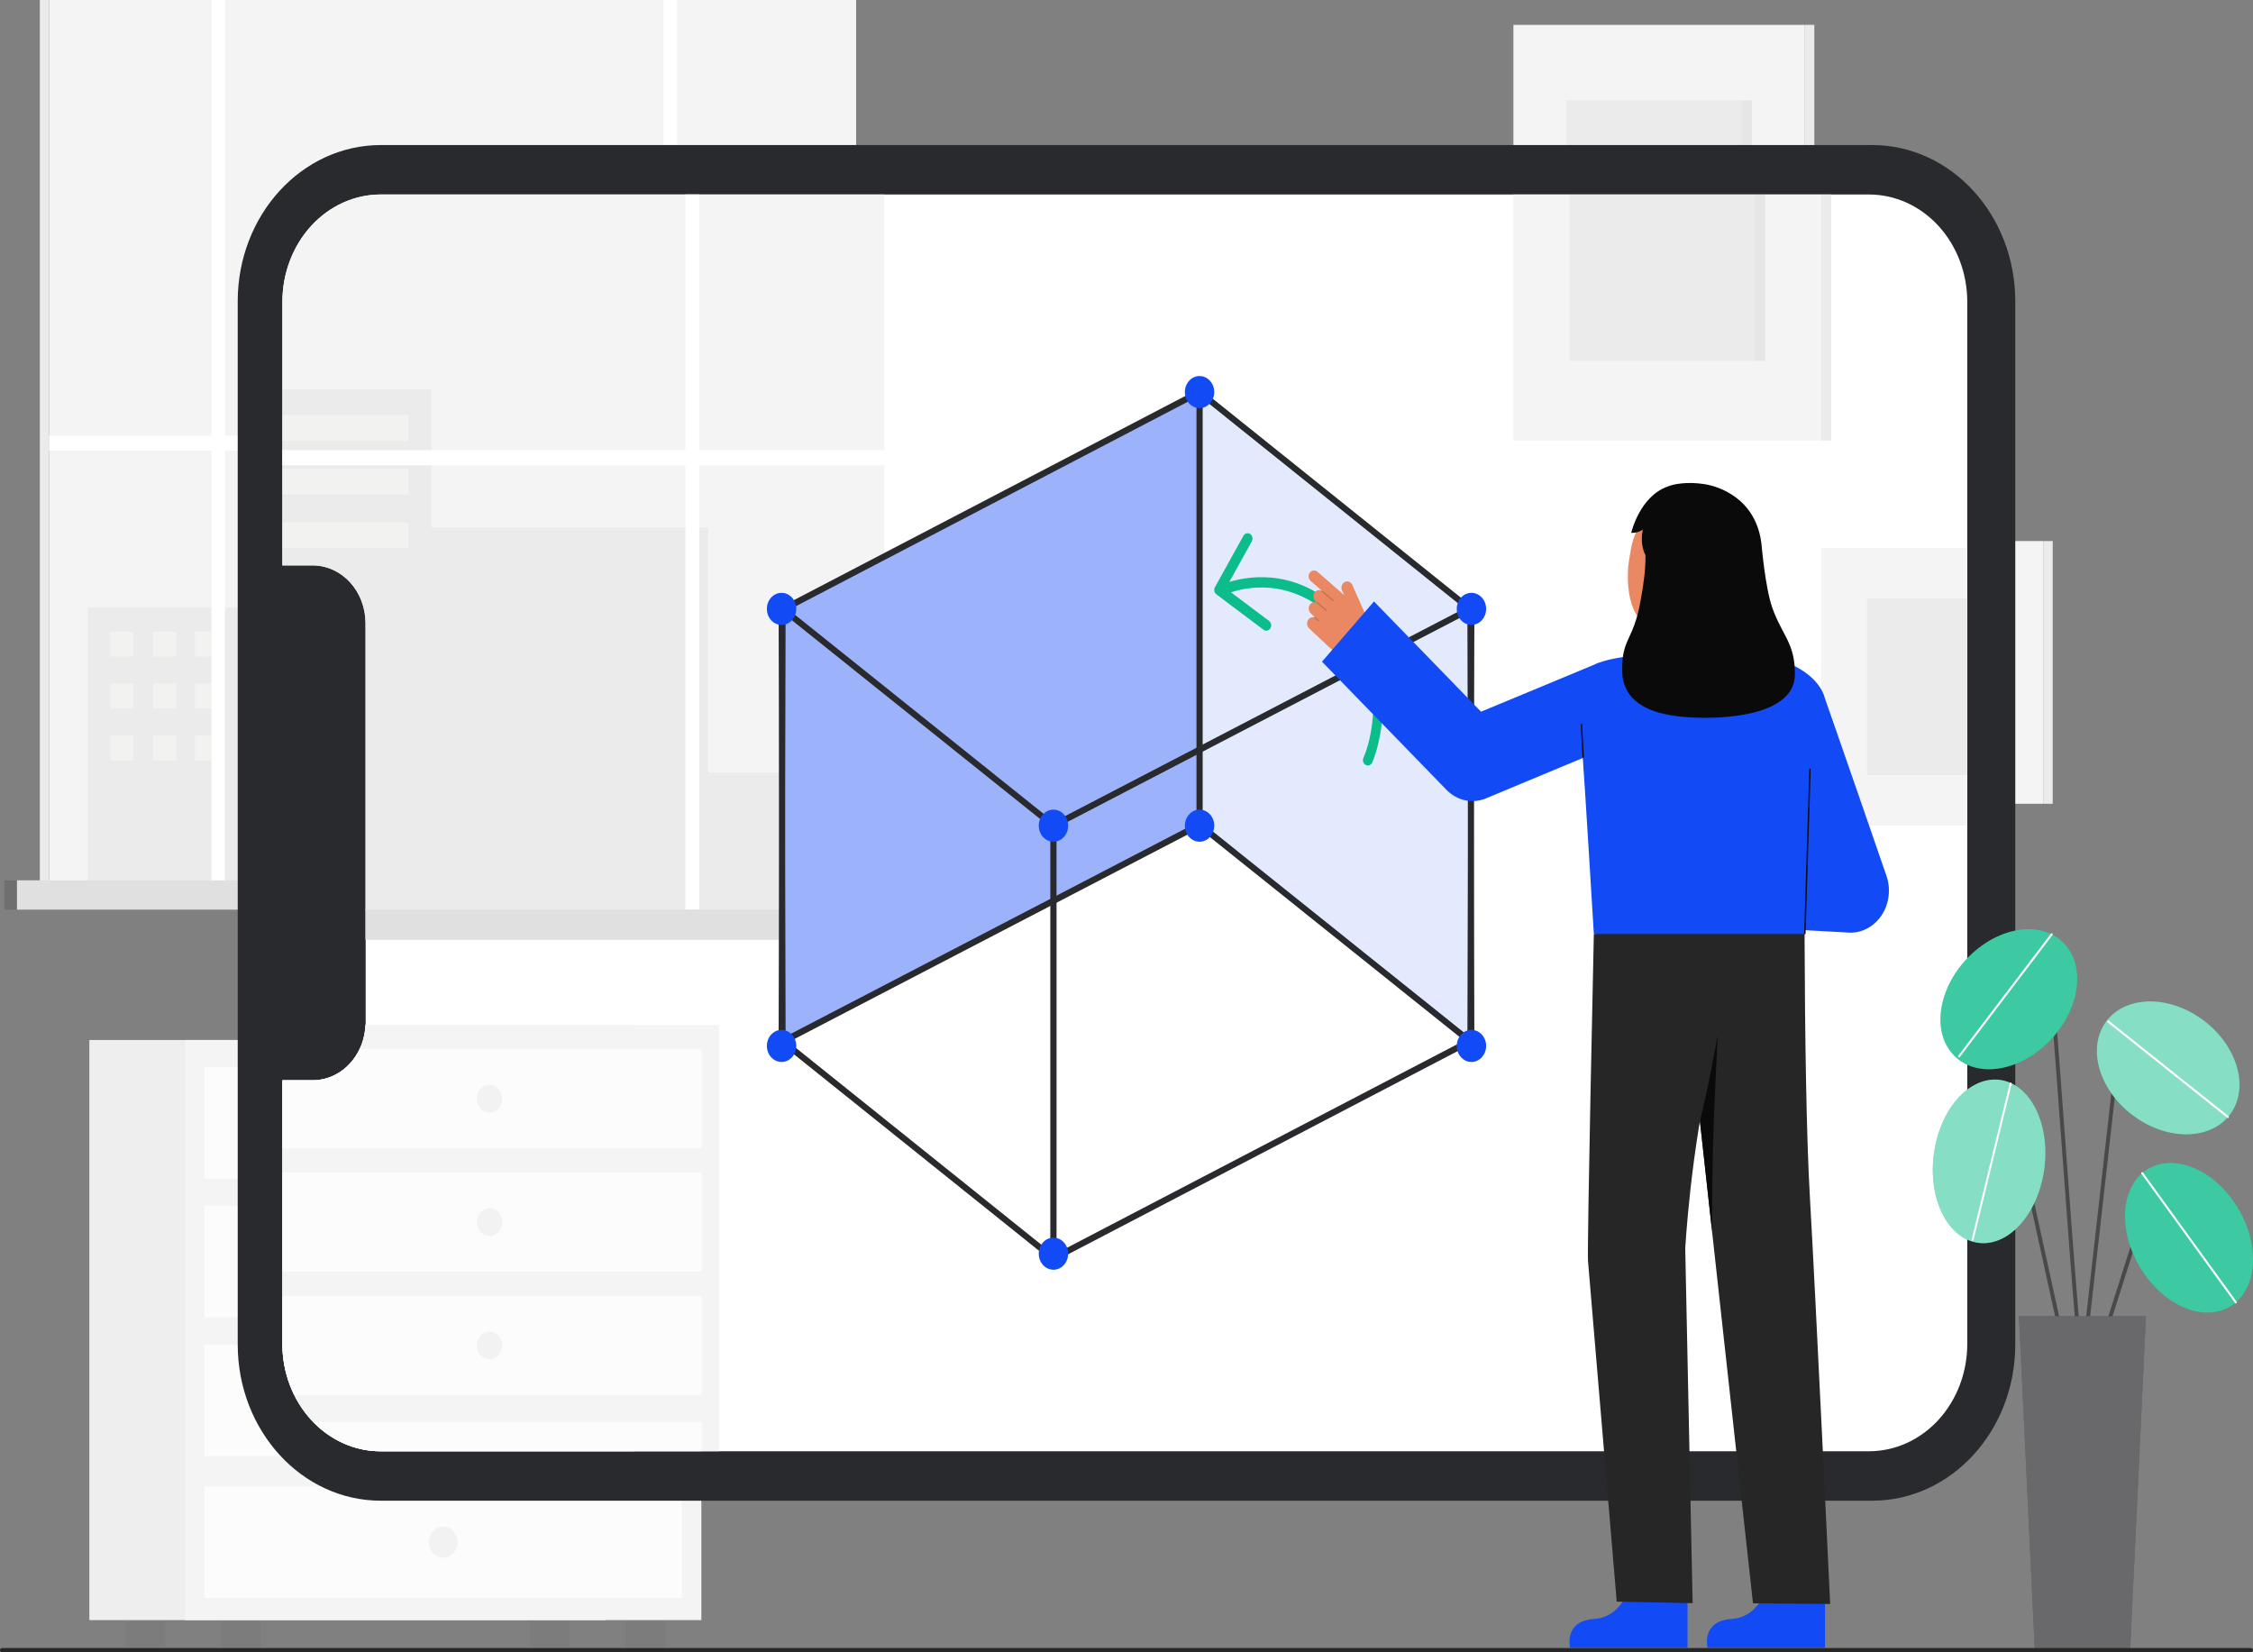 <svg width="300" height="220" viewBox="0 0 300 220" fill="none" xmlns="http://www.w3.org/2000/svg">
<rect x="0" y="0" width="300" height="220" fill="#808080" stroke="none"/>
<g clip-path="url(#clip0_18_14350)">
<path opacity="0.05" d="M75.824 215.842H70.559V219.682H75.824V215.842Z" fill="#292A2E"/>
<path opacity="0.05" d="M21.992 215.842H16.727V219.682H21.992V215.842Z" fill="#292A2E"/>
<path d="M80.65 138.473H11.9V215.712H80.65V138.473Z" fill="#F4F4F4"/>
<path opacity="0.03" d="M80.65 138.473H11.9V215.712H80.65V138.473Z" fill="#292A2E"/>
<path d="M93.391 138.473H24.641V215.712H93.391V138.473Z" fill="#F4F4F4"/>
<path opacity="0.05" d="M88.565 215.842H83.3V219.682H88.565V215.842Z" fill="#292A2E"/>
<path opacity="0.05" d="M34.733 215.842H29.468V219.682H34.733V215.842Z" fill="#292A2E"/>
<path opacity="0.7" d="M90.81 142.09H27.222V156.929H90.81V142.09Z" fill="white"/>
<path opacity="0.7" d="M90.81 160.562H27.222V175.401H90.81V160.562Z" fill="white"/>
<path opacity="0.7" d="M90.81 179.032H27.222V193.872H90.81V179.032Z" fill="white"/>
<path opacity="0.05" d="M59.017 151.586C60.066 151.586 60.918 150.657 60.918 149.51C60.918 148.363 60.066 147.434 59.017 147.434C57.967 147.434 57.115 148.363 57.115 149.51C57.115 150.657 57.967 151.586 59.017 151.586Z" fill="#292A2E"/>
<path opacity="0.05" d="M59.017 170.058C60.066 170.058 60.918 169.128 60.918 167.982C60.918 166.835 60.066 165.905 59.017 165.905C57.967 165.905 57.115 166.835 57.115 167.982C57.115 169.128 57.967 170.058 59.017 170.058Z" fill="#292A2E"/>
<path opacity="0.05" d="M59.017 188.529C60.066 188.529 60.918 187.599 60.918 186.452C60.918 185.306 60.066 184.376 59.017 184.376C57.967 184.376 57.115 185.306 57.115 186.452C57.115 187.599 57.967 188.529 59.017 188.529Z" fill="#292A2E"/>
<path opacity="0.7" d="M90.81 197.92H27.222V212.759H90.81V197.92Z" fill="white"/>
<path opacity="0.05" d="M59.016 207.416C60.066 207.416 60.917 206.487 60.917 205.34C60.917 204.193 60.066 203.264 59.016 203.264C57.965 203.264 57.114 204.193 57.114 205.34C57.114 206.487 57.965 207.416 59.016 207.416Z" fill="#292A2E"/>
<path d="M240.33 3.309H201.521V58.474H240.33V3.309Z" fill="#F4F4F4"/>
<path d="M240.33 58.475H241.589V3.309H240.33V58.475Z" fill="#F4F4F4"/>
<path opacity="0.05" d="M240.33 58.475H241.589V3.309H240.33V58.475Z" fill="#292A2E"/>
<path opacity="0.05" d="M233.26 13.357H208.591V48.425H233.26V13.357Z" fill="#292A2E"/>
<path opacity="0.03" d="M233.26 13.357H231.975V48.425H233.26V13.357Z" fill="#292A2E"/>
<path d="M272.069 72.04H240.33V107.02H272.069V72.04Z" fill="#F4F4F4"/>
<path opacity="0.05" d="M266.287 78.412H246.111V100.648H266.287V78.412Z" fill="#292A2E"/>
<path d="M272.069 107.021H273.328V72.04H272.069V107.021Z" fill="#F4F4F4"/>
<path opacity="0.05" d="M272.069 107.021H273.328V72.04H272.069V107.021Z" fill="#292A2E"/>
<path opacity="0.03" d="M266.288 78.412H265.002V100.648H266.288V78.412Z" fill="#292A2E"/>
<path d="M114 0H6.539V117.356H114V0Z" fill="#F4F4F4"/>
<path d="M6.539 0H5.308V117.356H6.539V0Z" fill="#F4F4F4"/>
<path opacity="0.05" d="M6.539 0H5.308V117.356H6.539V0Z" fill="#292A2E"/>
<path opacity="0.05" d="M32.571 80.868V50.164H55.602V68.002H91.276V99.588H106.438V117.356H91.276H88.355H11.708V80.868H32.571Z" fill="#292A2E"/>
<path opacity="0.34" d="M52.646 53.497H35.875V56.831H52.646V53.497Z" fill="#FFFFFA"/>
<path opacity="0.34" d="M52.646 60.405H35.875V63.739H52.646V60.405Z" fill="#FFFFFA"/>
<path opacity="0.34" d="M52.646 67.314H35.875V70.647H52.646V67.314Z" fill="#FFFFFA"/>
<path opacity="0.34" d="M17.773 84.103H14.682V87.437H17.773V84.103Z" fill="#FFFFFA"/>
<path opacity="0.34" d="M17.773 91.012H14.682V94.345H17.773V91.012Z" fill="#FFFFFA"/>
<path opacity="0.34" d="M17.773 97.92H14.682V101.254H17.773V97.92Z" fill="#FFFFFA"/>
<path opacity="0.34" d="M23.492 84.103H20.4V87.437H23.492V84.103Z" fill="#FFFFFA"/>
<path opacity="0.34" d="M23.492 91.012H20.4V94.345H23.492V91.012Z" fill="#FFFFFA"/>
<path opacity="0.34" d="M23.492 97.92H20.4V101.254H23.492V97.92Z" fill="#FFFFFA"/>
<path opacity="0.34" d="M29.056 84.103H25.965V87.437H29.056V84.103Z" fill="#FFFFFA"/>
<path opacity="0.34" d="M29.056 91.012H25.965V94.345H29.056V91.012Z" fill="#FFFFFA"/>
<path opacity="0.34" d="M29.056 97.92H25.965V101.254H29.056V97.92Z" fill="#FFFFFA"/>
<path d="M6.539 58.02H28.162V0H29.95V58.02H88.356V0H90.144V58.02H114V59.973H90.144V117.356H88.356V59.973H29.95V117.356H28.162V59.973H6.539V58.02Z" fill="white"/>
<path d="M118.28 117.214H2.258V121.117H118.28V117.214Z" fill="#F4F4F4"/>
<path opacity="0.1" d="M118.28 117.214H2.258V121.117H118.28V117.214Z" fill="#292A2E"/>
<path opacity="0.1" d="M2.258 117.214H0.583V121.117H2.258V117.214Z" fill="#292A2E"/>
<path opacity="0.1" d="M2.258 117.214H0.583V121.117H2.258V117.214Z" fill="#292A2E"/>
<path d="M31.654 40.118L31.654 179.011C31.654 190.501 40.183 199.815 50.705 199.815H249.295C259.816 199.815 268.346 190.501 268.346 179.011V40.118C268.346 28.628 259.816 19.313 249.295 19.313H50.705C40.183 19.313 31.654 28.628 31.654 40.118Z" fill="#292A2E"/>
<path d="M261.952 40.182V178.947C261.952 182.735 260.573 186.369 258.12 189.048C255.667 191.727 252.34 193.232 248.871 193.232H50.684C47.215 193.231 43.888 191.726 41.435 189.047C38.982 186.368 37.603 182.735 37.602 178.947V143.836H41.638C43.5 143.836 45.287 143.028 46.604 141.59C47.921 140.152 48.662 138.202 48.662 136.167V82.962C48.662 80.928 47.921 78.977 46.604 77.539C45.287 76.101 43.5 75.293 41.638 75.293H37.602V40.182C37.603 36.394 38.981 32.76 41.435 30.081C43.888 27.402 47.215 25.897 50.684 25.896H248.871C252.34 25.897 255.667 27.402 258.12 30.081C260.573 32.76 261.952 36.393 261.952 40.182Z" fill="white"/>
<path d="M35.144 143.836L35.144 75.294H41.638C43.501 75.294 45.287 76.102 46.604 77.54C47.921 78.978 48.661 80.929 48.661 82.963V136.166C48.661 138.201 47.921 140.151 46.604 141.59C45.287 143.028 43.501 143.836 41.638 143.836H35.144Z" fill="#292A2E"/>
<path d="M277.292 182.275C277.223 182.275 277.156 182.245 277.107 182.192C276.74 181.79 276.141 174.426 274.527 152.5C273.867 143.53 273.243 135.059 272.788 129.911C272.756 129.543 272.625 129.5 272.582 129.486C271.958 129.28 270.065 130.912 269.007 132.341C268.985 132.371 268.959 132.396 268.929 132.415C268.898 132.434 268.865 132.446 268.83 132.45C268.796 132.455 268.761 132.452 268.727 132.441C268.694 132.43 268.663 132.413 268.636 132.389C268.609 132.365 268.586 132.335 268.57 132.302C268.553 132.268 268.543 132.231 268.54 132.194C268.537 132.156 268.541 132.118 268.551 132.081C268.562 132.045 268.579 132.012 268.601 131.983C269.3 131.038 271.579 128.562 272.732 128.94C272.965 129.017 273.253 129.237 273.306 129.856C273.762 135.009 274.385 143.484 275.046 152.456C276.026 165.78 277.137 180.875 277.502 181.824C277.53 181.867 277.547 181.917 277.551 181.969C277.554 182.022 277.545 182.074 277.523 182.121C277.501 182.167 277.468 182.207 277.427 182.234C277.386 182.261 277.338 182.276 277.29 182.276L277.292 182.275Z" fill="#494949"/>
<path d="M272.117 139.358C276.446 135.569 277.88 129.672 275.322 126.186C272.763 122.7 267.18 122.945 262.852 126.734C258.523 130.523 257.089 136.421 259.648 139.907C262.206 143.393 267.789 143.147 272.117 139.358Z" fill="#0CBC8B"/>
<path opacity="0.2" d="M272.117 139.358C276.446 135.569 277.88 129.672 275.322 126.186C272.763 122.7 267.18 122.945 262.852 126.734C258.523 130.523 257.089 136.421 259.648 139.907C262.206 143.393 267.789 143.147 272.117 139.358Z" fill="white"/>
<path d="M260.861 140.794C260.836 140.794 260.812 140.786 260.791 140.772C260.77 140.757 260.753 140.736 260.743 140.712C260.732 140.687 260.728 140.66 260.732 140.633C260.735 140.606 260.745 140.581 260.761 140.56L273.097 124.315C273.119 124.286 273.151 124.268 273.185 124.264C273.22 124.261 273.254 124.272 273.281 124.297C273.307 124.321 273.324 124.355 273.327 124.393C273.33 124.431 273.32 124.468 273.298 124.497L260.962 140.742C260.95 140.759 260.935 140.772 260.917 140.781C260.9 140.789 260.88 140.794 260.861 140.794Z" fill="white"/>
<path d="M279.984 178.793C279.942 178.793 279.901 178.782 279.864 178.761C279.827 178.74 279.795 178.71 279.771 178.673C279.747 178.636 279.731 178.593 279.725 178.548C279.719 178.503 279.723 178.457 279.737 178.414L284.371 163.862C284.507 163.434 284.74 163.051 285.047 162.747C285.354 162.443 285.726 162.228 286.129 162.121C286.532 162.015 286.953 162.021 287.354 162.139C287.754 162.256 288.121 162.481 288.421 162.794L290.871 165.35C290.919 165.402 290.947 165.473 290.947 165.548C290.948 165.622 290.922 165.694 290.875 165.748C290.828 165.802 290.764 165.833 290.695 165.836C290.627 165.838 290.561 165.812 290.511 165.762L288.061 163.206C287.824 162.959 287.534 162.781 287.218 162.688C286.901 162.595 286.569 162.59 286.25 162.674C285.932 162.758 285.638 162.927 285.395 163.168C285.152 163.408 284.969 163.711 284.861 164.049L280.228 178.601C280.21 178.657 280.177 178.705 280.133 178.739C280.09 178.773 280.037 178.792 279.984 178.793Z" fill="#494949"/>
<path d="M297.714 173.406C300.922 170.634 300.731 164.535 297.288 159.785C293.845 155.035 288.454 153.432 285.246 156.205C282.039 158.978 282.229 165.076 285.672 169.826C289.115 174.576 294.506 176.179 297.714 173.406Z" fill="#0CBC8B"/>
<path d="M275.186 181.347C275.128 181.347 275.071 181.325 275.025 181.285C274.979 181.246 274.946 181.19 274.933 181.128L267.157 145.622C267.104 145.38 266.991 145.159 266.83 144.983C266.669 144.806 266.467 144.682 266.246 144.623C266.024 144.564 265.792 144.573 265.575 144.649C265.358 144.725 265.164 144.864 265.015 145.053L262.618 148.077C262.596 148.107 262.569 148.131 262.538 148.149C262.507 148.167 262.473 148.178 262.439 148.181C262.404 148.184 262.369 148.18 262.336 148.168C262.302 148.156 262.272 148.138 262.245 148.113C262.219 148.088 262.197 148.057 262.182 148.023C262.167 147.989 262.158 147.952 262.156 147.913C262.154 147.875 262.159 147.837 262.17 147.801C262.182 147.766 262.2 147.733 262.224 147.705L264.62 144.678C264.832 144.411 265.107 144.212 265.416 144.105C265.724 143.997 266.054 143.985 266.368 144.068C266.683 144.152 266.97 144.329 267.199 144.58C267.427 144.831 267.588 145.145 267.664 145.489L275.439 180.995C275.455 181.068 275.443 181.145 275.407 181.209C275.371 181.273 275.313 181.319 275.246 181.337C275.227 181.343 275.207 181.346 275.186 181.347Z" fill="#494949"/>
<path d="M272.157 156.009C273.1 150.042 270.598 144.589 266.569 143.83C262.539 143.07 258.508 147.292 257.565 153.259C256.622 159.226 259.124 164.679 263.154 165.439C267.183 166.198 271.214 161.977 272.157 156.009Z" fill="#0CBC8B"/>
<path d="M277.291 182.275C277.281 182.275 277.27 182.274 277.259 182.273C277.191 182.263 277.128 182.225 277.086 182.165C277.043 182.106 277.024 182.03 277.032 181.955L281.998 137.927C282.052 137.448 282.232 136.995 282.516 136.625C282.799 136.254 283.175 135.981 283.598 135.838C284.021 135.695 284.472 135.688 284.898 135.819C285.324 135.949 285.706 136.212 285.999 136.574L291.675 143.593C291.697 143.622 291.715 143.654 291.726 143.69C291.737 143.725 291.741 143.762 291.739 143.8C291.737 143.837 291.728 143.874 291.713 143.907C291.698 143.941 291.677 143.971 291.652 143.996C291.626 144.02 291.596 144.039 291.564 144.051C291.531 144.064 291.497 144.069 291.463 144.066C291.428 144.064 291.395 144.054 291.364 144.038C291.333 144.021 291.306 143.998 291.283 143.97L285.608 136.951C285.382 136.671 285.086 136.468 284.757 136.367C284.428 136.266 284.079 136.272 283.752 136.382C283.425 136.493 283.135 136.704 282.915 136.99C282.696 137.277 282.557 137.626 282.515 137.997L277.55 182.024C277.542 182.093 277.512 182.157 277.464 182.203C277.416 182.249 277.355 182.275 277.291 182.275Z" fill="#494949"/>
<path d="M297.496 147.495C299.476 143.586 297.146 138.039 292.292 135.107C287.438 132.175 281.898 132.967 279.917 136.876C277.937 140.786 280.267 146.332 285.121 149.264C289.975 152.197 295.515 151.405 297.496 147.495Z" fill="#0CBC8B"/>
<path opacity="0.2" d="M297.714 173.406C300.922 170.634 300.731 164.535 297.288 159.785C293.845 155.035 288.454 153.432 285.246 156.205C282.039 158.978 282.229 165.076 285.672 169.826C289.115 174.576 294.506 176.179 297.714 173.406Z" fill="white"/>
<path opacity="0.5" d="M272.157 156.009C273.1 150.042 270.598 144.589 266.569 143.83C262.539 143.07 258.508 147.292 257.565 153.259C256.622 159.226 259.124 164.679 263.154 165.439C267.183 166.198 271.214 161.977 272.157 156.009Z" fill="white"/>
<path opacity="0.5" d="M297.496 147.495C299.476 143.586 297.146 138.039 292.292 135.107C287.438 132.175 281.898 132.967 279.917 136.876C277.937 140.786 280.267 146.332 285.121 149.264C289.975 152.197 295.515 151.405 297.496 147.495Z" fill="white"/>
<path d="M283.643 219.632H270.941L268.836 175.25H285.747L283.643 219.632Z" fill="#292A2E"/>
<path opacity="0.3" d="M283.643 219.632H270.941L268.836 175.25H285.747L283.643 219.632Z" fill="white"/>
<path d="M297.714 173.547C297.694 173.547 297.675 173.542 297.657 173.533C297.639 173.523 297.624 173.51 297.612 173.493L285.144 156.291C285.124 156.262 285.115 156.225 285.119 156.188C285.124 156.151 285.141 156.118 285.168 156.095C285.194 156.072 285.228 156.062 285.261 156.065C285.295 156.069 285.326 156.086 285.348 156.114L297.816 173.316C297.831 173.337 297.841 173.362 297.843 173.389C297.846 173.415 297.842 173.442 297.831 173.466C297.82 173.491 297.804 173.511 297.783 173.525C297.762 173.539 297.738 173.547 297.714 173.547Z" fill="white"/>
<path d="M296.667 148.874C296.639 148.873 296.612 148.863 296.59 148.845L280.636 136.124C280.608 136.101 280.589 136.068 280.584 136.031C280.578 135.993 280.587 135.955 280.607 135.925C280.628 135.894 280.658 135.874 280.692 135.868C280.727 135.862 280.762 135.871 280.789 135.894L296.744 148.616C296.766 148.634 296.782 148.659 296.79 148.688C296.798 148.716 296.798 148.747 296.789 148.775C296.781 148.804 296.764 148.828 296.742 148.846C296.72 148.863 296.693 148.873 296.666 148.873L296.667 148.874Z" fill="white"/>
<path d="M262.66 165.21C262.648 165.21 262.637 165.208 262.626 165.205C262.61 165.2 262.594 165.192 262.581 165.181C262.567 165.169 262.556 165.155 262.547 165.139C262.538 165.123 262.533 165.105 262.53 165.086C262.528 165.068 262.529 165.049 262.534 165.031L267.613 144.25C267.617 144.231 267.624 144.214 267.635 144.199C267.645 144.184 267.658 144.171 267.673 144.161C267.688 144.152 267.704 144.145 267.722 144.143C267.739 144.14 267.756 144.142 267.773 144.146C267.79 144.151 267.805 144.16 267.819 144.171C267.833 144.183 267.844 144.197 267.853 144.214C267.861 144.23 267.867 144.248 267.869 144.267C267.871 144.286 267.869 144.305 267.865 144.323L262.786 165.104C262.778 165.135 262.762 165.161 262.739 165.181C262.716 165.2 262.688 165.21 262.66 165.21Z" fill="white"/>
<path d="M84.412 136.478V193.233H50.684C48.965 193.234 47.264 192.865 45.677 192.147C44.089 191.429 42.647 190.377 41.432 189.05C40.218 187.723 39.254 186.148 38.597 184.415C37.94 182.681 37.602 180.823 37.602 178.947V143.836H41.638C42.925 143.837 44.188 143.451 45.288 142.721C46.388 141.99 47.283 140.943 47.874 139.694C48.351 138.698 48.618 137.6 48.657 136.478L84.412 136.478Z" fill="#F4F4F4"/>
<path opacity="0.03" d="M84.412 136.478V193.233H50.684C48.965 193.234 47.264 192.865 45.677 192.147C44.089 191.429 42.647 190.377 41.432 189.05C40.218 187.723 39.254 186.148 38.597 184.415C37.94 182.681 37.602 180.823 37.602 178.947V143.836H41.638C42.925 143.837 44.188 143.451 45.288 142.721C46.388 141.99 47.283 140.943 47.874 139.694C48.351 138.698 48.618 137.6 48.657 136.478L84.412 136.478Z" fill="#292A2E"/>
<path d="M95.738 136.478V193.233H50.684C48.965 193.234 47.264 192.865 45.677 192.147C44.089 191.429 42.647 190.377 41.432 189.05C40.218 187.723 39.254 186.148 38.597 184.415C37.94 182.681 37.602 180.823 37.602 178.947V143.836H41.638C42.925 143.837 44.188 143.451 45.288 142.721C46.388 141.99 47.283 140.943 47.874 139.694C48.351 138.698 48.618 137.6 48.657 136.478L95.738 136.478Z" fill="#F4F4F4"/>
<path opacity="0.7" d="M93.445 139.693V152.885H37.602V143.836H41.638C42.925 143.837 44.188 143.451 45.288 142.72C46.388 141.99 47.283 140.942 47.874 139.693H93.445Z" fill="white"/>
<path opacity="0.7" d="M93.445 156.113H37.602V169.305H93.445V156.113Z" fill="white"/>
<path opacity="0.7" d="M93.445 172.536V185.727H39.168C38.137 183.645 37.599 181.314 37.603 178.947V172.535L93.445 172.536Z" fill="white"/>
<path opacity="0.05" d="M65.18 148.136C66.114 148.136 66.871 147.31 66.871 146.29C66.871 145.271 66.114 144.444 65.18 144.444C64.247 144.444 63.49 145.271 63.49 146.29C63.49 147.31 64.247 148.136 65.18 148.136Z" fill="#292A2E"/>
<path opacity="0.05" d="M65.18 164.556C66.114 164.556 66.871 163.73 66.871 162.71C66.871 161.691 66.114 160.864 65.18 160.864C64.247 160.864 63.49 161.691 63.49 162.71C63.49 163.73 64.247 164.556 65.18 164.556Z" fill="#292A2E"/>
<path opacity="0.05" d="M65.18 180.977C66.114 180.977 66.871 180.15 66.871 179.131C66.871 178.112 66.114 177.285 65.18 177.285C64.247 177.285 63.49 178.112 63.49 179.131C63.49 180.15 64.247 180.977 65.18 180.977Z" fill="#292A2E"/>
<path opacity="0.7" d="M93.445 189.325V193.233H50.684C47.34 193.237 44.122 191.838 41.695 189.325H93.445Z" fill="white"/>
<path d="M242.499 25.896H201.521V58.658H242.499V25.896Z" fill="#F4F4F4"/>
<path d="M243.829 25.896H242.499V58.658H243.829V25.896Z" fill="#F4F4F4"/>
<path opacity="0.05" d="M243.829 25.896H242.499V58.658H243.829V25.896Z" fill="#292A2E"/>
<path opacity="0.05" d="M235.034 25.896H208.986V48.047H235.034V25.896Z" fill="#292A2E"/>
<path opacity="0.03" d="M235.034 25.896H233.678V48.047H235.034V25.896Z" fill="#292A2E"/>
<path d="M261.952 72.983H242.499V109.918H261.952V72.983Z" fill="#F4F4F4"/>
<path opacity="0.05" d="M261.953 79.712H248.605V103.19H261.953V79.712Z" fill="#292A2E"/>
<path d="M117.758 25.896V121.244H48.662V82.962C48.662 80.928 47.921 78.977 46.604 77.539C45.287 76.101 43.5 75.293 41.638 75.293H37.602V40.182C37.603 36.394 38.981 32.76 41.435 30.081C43.888 27.402 47.215 25.897 50.684 25.896H117.758Z" fill="#F4F4F4"/>
<path opacity="0.05" d="M109.946 102.888V121.244H48.662V82.962C48.662 80.928 47.921 78.977 46.604 77.539C45.287 76.101 43.5 75.293 41.638 75.294H37.602V51.827H57.426V70.254H94.283V102.888H109.946Z" fill="#292A2E"/>
<path opacity="0.34" d="M54.372 55.27H37.602V58.714H54.372V55.27Z" fill="#FFFFFA"/>
<path opacity="0.34" d="M54.372 62.406H37.602V65.85H54.372V62.406Z" fill="#FFFFFA"/>
<path opacity="0.34" d="M54.372 69.545H37.602V72.989H54.372V69.545Z" fill="#FFFFFA"/>
<path d="M117.758 59.943V61.959H93.111V121.244H91.265V61.959H37.602V59.943H91.265V25.896H93.111V59.943H117.758Z" fill="white"/>
<path d="M122.182 121.099H48.662V125.132H122.182V121.099Z" fill="#F4F4F4"/>
<path opacity="0.1" d="M122.182 121.099H48.662V125.132H122.182V121.099Z" fill="#292A2E"/>
<path d="M159.726 109.82L104.219 138.686L104.069 81.234L159.726 52.206V109.82Z" fill="#124AF6"/>
<g opacity="0.58">
<path d="M159.726 109.82L104.219 138.686L104.069 81.234L159.726 52.206V109.82Z" fill="white"/>
</g>
<path d="M159.726 109.82L195.781 138.686L195.93 81.235L159.726 52.206V109.82Z" fill="#124AF6"/>
<g opacity="0.88">
<path d="M159.726 109.82L195.781 138.686L195.93 81.235L159.726 52.206V109.82Z" fill="white"/>
</g>
<path d="M140.665 168.395L103.678 138.739V138.522L103.829 80.231L140.665 109.721V168.395ZM104.462 138.307L139.882 166.708V110.154L104.608 81.913L104.462 138.307Z" fill="#292A2E"/>
<path d="M139.882 168.229V109.668L196.171 80.395L196.322 138.791L196.099 138.908L139.882 168.229ZM140.664 110.207V166.874L195.539 138.254L195.392 81.747L140.664 110.207Z" fill="#292A2E"/>
<path d="M103.829 139.361L103.678 80.966L160.117 51.528V110.09L103.829 139.361ZM104.462 81.503L104.608 138.01L159.335 109.55V52.883L104.462 81.503Z" fill="#292A2E"/>
<path d="M196.171 139.527L159.335 110.036V51.362L196.322 81.019V81.236L196.171 139.527ZM160.117 109.603L195.394 137.845L195.54 81.451L160.119 53.05L160.117 109.603Z" fill="#292A2E"/>
<path d="M140.273 112.074C141.353 112.074 142.229 111.117 142.229 109.937C142.229 108.757 141.353 107.801 140.273 107.801C139.192 107.801 138.316 108.757 138.316 109.937C138.316 111.117 139.192 112.074 140.273 112.074Z" fill="#124AF6"/>
<path d="M159.726 54.342C160.806 54.342 161.682 53.386 161.682 52.206C161.682 51.026 160.806 50.069 159.726 50.069C158.645 50.069 157.77 51.026 157.77 52.206C157.77 53.386 158.645 54.342 159.726 54.342Z" fill="#124AF6"/>
<path d="M140.273 169.062C141.353 169.062 142.229 168.105 142.229 166.925C142.229 165.746 141.353 164.789 140.273 164.789C139.192 164.789 138.316 165.746 138.316 166.925C138.316 168.105 139.192 169.062 140.273 169.062Z" fill="#124AF6"/>
<path d="M195.931 83.207C197.011 83.207 197.887 82.251 197.887 81.071C197.887 79.891 197.011 78.935 195.931 78.935C194.85 78.935 193.975 79.891 193.975 81.071C193.975 82.251 194.85 83.207 195.931 83.207Z" fill="#124AF6"/>
<path d="M104.07 83.207C105.15 83.207 106.026 82.251 106.026 81.071C106.026 79.891 105.15 78.935 104.07 78.935C102.989 78.935 102.113 79.891 102.113 81.071C102.113 82.251 102.989 83.207 104.07 83.207Z" fill="#124AF6"/>
<path d="M195.931 141.399C197.011 141.399 197.887 140.442 197.887 139.262C197.887 138.082 197.011 137.126 195.931 137.126C194.85 137.126 193.975 138.082 193.975 139.262C193.975 140.442 194.85 141.399 195.931 141.399Z" fill="#124AF6"/>
<path d="M104.07 141.399C105.15 141.399 106.026 140.442 106.026 139.262C106.026 138.082 105.15 137.126 104.07 137.126C102.989 137.126 102.113 138.082 102.113 139.262C102.113 140.442 102.989 141.399 104.07 141.399Z" fill="#124AF6"/>
<path d="M159.726 112.074C160.806 112.074 161.682 111.117 161.682 109.937C161.682 108.757 160.806 107.801 159.726 107.801C158.645 107.801 157.77 108.757 157.77 109.937C157.77 111.117 158.645 112.074 159.726 112.074Z" fill="#124AF6"/>
<path d="M165.575 71.334L161.777 78.178C161.69 78.334 161.661 78.519 161.696 78.697C161.731 78.875 161.827 79.031 161.965 79.134L168.238 83.844C168.308 83.898 168.388 83.937 168.472 83.957C168.557 83.978 168.644 83.98 168.729 83.964C168.814 83.947 168.896 83.912 168.968 83.861C169.041 83.81 169.104 83.744 169.153 83.666C169.201 83.588 169.236 83.501 169.253 83.408C169.271 83.316 169.272 83.221 169.255 83.128C169.239 83.035 169.206 82.947 169.158 82.868C169.11 82.79 169.049 82.722 168.977 82.67L163.914 78.869C166.42 78.043 172.649 76.916 178.46 83.263C185.785 91.262 181.729 100.506 181.55 100.902C181.476 101.071 181.466 101.265 181.521 101.442C181.577 101.618 181.694 101.764 181.848 101.847C182.001 101.931 182.178 101.945 182.341 101.887C182.503 101.829 182.639 101.703 182.717 101.537C182.765 101.432 187.386 90.997 179.382 82.255C173.287 75.6 166.575 76.606 163.688 77.481L166.69 72.072C166.778 71.911 166.803 71.718 166.762 71.536C166.72 71.354 166.614 71.197 166.467 71.1C166.32 71.003 166.144 70.973 165.977 71.017C165.81 71.061 165.665 71.175 165.575 71.334Z" fill="#0CBC8B"/>
<path d="M175.453 76.148L179.003 79.255L178.71 78.654C178.619 78.458 178.6 78.232 178.656 78.021C178.712 77.81 178.839 77.63 179.012 77.517C179.103 77.463 179.204 77.429 179.307 77.418C179.411 77.407 179.515 77.419 179.614 77.454C179.713 77.489 179.804 77.545 179.883 77.619C179.961 77.694 180.025 77.785 180.07 77.887L182.357 83.031C182.646 83.68 182.691 84.427 182.483 85.112C182.275 85.797 181.829 86.366 181.242 86.697C180.561 87.082 179.79 87.236 179.028 87.139C178.265 87.042 177.547 86.699 176.965 86.154L174.33 83.677C174.191 83.552 174.096 83.377 174.061 83.183C174.026 82.99 174.053 82.789 174.138 82.615C174.218 82.46 174.342 82.336 174.49 82.263C174.639 82.189 174.805 82.17 174.965 82.207C174.965 82.197 174.967 82.187 174.971 82.178C174.975 82.17 174.981 82.162 174.988 82.156C174.995 82.149 175.003 82.145 175.012 82.142C175.02 82.139 175.029 82.138 175.038 82.139L174.551 81.683C174.402 81.551 174.303 81.364 174.271 81.158C174.24 80.951 174.277 80.739 174.377 80.561C174.482 80.388 174.641 80.263 174.825 80.211C175.008 80.159 175.203 80.184 175.371 80.28C175.371 80.271 175.372 80.262 175.374 80.254L175.174 80.066C175.042 79.937 174.952 79.764 174.916 79.575C174.881 79.385 174.903 79.188 174.978 79.012C175.074 78.82 175.235 78.677 175.426 78.613C175.618 78.549 175.825 78.57 176.002 78.671L176.011 78.657L174.519 77.352C174.443 77.285 174.38 77.202 174.334 77.107C174.288 77.013 174.26 76.909 174.252 76.803C174.244 76.696 174.255 76.589 174.287 76.487C174.318 76.386 174.367 76.292 174.432 76.213C174.563 76.062 174.742 75.972 174.931 75.96C175.121 75.948 175.307 76.016 175.453 76.148Z" fill="#E98862"/>
<path opacity="0.2" d="M175.988 78.763C175.993 78.77 175.998 78.777 176.005 78.783L177.467 80.032C177.482 80.045 177.501 80.051 177.52 80.049C177.539 80.046 177.556 80.035 177.568 80.019C177.58 80.002 177.585 79.982 177.583 79.961C177.58 79.94 177.571 79.922 177.556 79.909L176.094 78.659C176.08 78.649 176.064 78.644 176.047 78.645C176.031 78.646 176.015 78.653 176.003 78.665C175.991 78.677 175.983 78.693 175.98 78.711C175.978 78.729 175.981 78.747 175.989 78.763H175.988Z" fill="#0C0C0C"/>
<path opacity="0.2" d="M175.38 80.313C175.384 80.321 175.389 80.327 175.396 80.333L176.538 81.325C176.553 81.338 176.572 81.344 176.591 81.341C176.61 81.339 176.627 81.329 176.639 81.312C176.651 81.296 176.657 81.275 176.654 81.255C176.652 81.234 176.643 81.215 176.628 81.202L175.486 80.21C175.472 80.199 175.456 80.193 175.439 80.193C175.422 80.194 175.406 80.201 175.393 80.213C175.381 80.225 175.372 80.242 175.37 80.26C175.367 80.279 175.371 80.297 175.38 80.313Z" fill="#0C0C0C"/>
<path opacity="0.2" d="M174.973 82.257C174.978 82.265 174.984 82.272 174.991 82.278L175.54 82.734C175.555 82.745 175.574 82.749 175.592 82.746C175.61 82.743 175.626 82.732 175.637 82.716C175.649 82.7 175.654 82.68 175.652 82.66C175.65 82.64 175.641 82.622 175.627 82.609L175.077 82.153C175.064 82.142 175.047 82.136 175.031 82.137C175.014 82.138 174.998 82.145 174.985 82.157C174.973 82.17 174.965 82.186 174.963 82.205C174.96 82.223 174.964 82.241 174.973 82.257Z" fill="#0C0C0C"/>
<path d="M216.559 98.507L197.892 106.289C197.003 106.666 196.035 106.76 195.099 106.561C194.164 106.361 193.299 105.877 192.606 105.163L176.031 88.1L182.952 80.083L197.209 94.76L212.907 88.237L216.559 98.507Z" fill="#124AF6"/>
<path d="M235.506 210.52C235.506 210.52 234.663 215.294 230.569 215.561C226.475 215.829 227.364 219.389 227.364 219.389H243.007V210.853L235.506 210.52Z" fill="#124AF6"/>
<path d="M240.332 123.42C240.332 123.42 240.283 121.985 240.293 125.241C240.332 137.386 240.525 151.258 240.997 159.376C241.755 172.425 243.698 213.567 243.698 213.567L233.419 213.473L223.455 122.927L240.332 123.42Z" fill="#262626"/>
<path d="M228.724 137.741C228.724 137.741 228.298 146.554 228.219 148.623C228.037 153.408 227.973 158.362 227.973 163.979L226.353 149.254C226.353 149.254 227.538 144.64 228.724 137.741Z" fill="#0A0A0A"/>
<path d="M217.206 210.52C217.206 210.52 216.363 215.294 212.27 215.561C208.176 215.829 209.064 219.389 209.064 219.389H224.707V210.853L217.206 210.52Z" fill="#124AF6"/>
<path d="M212.229 124.363C212.229 124.363 211.319 165.871 211.452 167.9L215.275 213.253L225.384 213.457L224.399 166.26C224.399 166.26 225.094 153.24 227.975 141.151C229.448 134.946 230.335 128.593 230.621 122.19L212.229 124.363Z" fill="#262626"/>
<path d="M240.443 123.419L240.477 123.421C240.477 123.421 240.453 122.713 240.443 123.419Z" fill="#333333"/>
<path d="M210.783 101.324C210.995 104.044 212.026 121.013 212.23 124.363H240.322C240.481 121.342 241.193 108.129 241.795 102.22C242.369 96.582 243.497 93.76 242.67 92.092C241.32 89.367 237.632 87.793 235.116 87.42C233.581 87.192 231.271 87.03 231.271 87.03C231.271 87.03 231.075 91.351 226.411 91.592C220.062 91.919 220.486 87.03 220.455 87.03C219.426 87.03 213.438 87.558 212.113 88.672C209.796 90.62 210.333 95.559 210.783 101.324Z" fill="#124AF6"/>
<path d="M210.808 100.892C210.784 100.892 210.761 100.882 210.744 100.864C210.727 100.846 210.716 100.822 210.715 100.796L210.488 96.477C210.488 96.464 210.489 96.45 210.493 96.438C210.498 96.425 210.504 96.413 210.512 96.403C210.52 96.393 210.53 96.385 210.541 96.379C210.552 96.374 210.564 96.37 210.576 96.369C210.589 96.368 210.601 96.37 210.612 96.375C210.624 96.379 210.635 96.386 210.644 96.395C210.653 96.404 210.66 96.415 210.666 96.427C210.671 96.439 210.674 96.452 210.675 96.465L210.902 100.784C210.902 100.798 210.901 100.811 210.897 100.824C210.893 100.836 210.886 100.848 210.878 100.858C210.87 100.868 210.86 100.876 210.849 100.882C210.838 100.888 210.826 100.891 210.814 100.892L210.808 100.892Z" fill="#0C0C0C"/>
<path d="M246.393 124.185C247.22 124.185 248.034 123.967 248.766 123.549C249.498 123.132 250.128 122.527 250.6 121.787C251.073 121.047 251.374 120.193 251.479 119.298C251.585 118.403 251.49 117.493 251.204 116.647C250.914 115.787 244.11 96.112 242.815 92.466L233.225 96.71C233.953 98.761 236.592 106.53 238.711 112.789L235.19 112.371L234.081 123.507L245.838 124.153C246.023 124.175 246.208 124.185 246.393 124.185Z" fill="#124AF6"/>
<path d="M217.879 87.188C217.908 87.183 218.719 90.515 225.045 89.996C229.424 89.638 230.492 86.382 230.592 86.382C230.12 86.273 229.353 86.159 229.144 86.037C228.781 85.854 228.462 85.583 228.212 85.244C227.961 84.905 227.786 84.508 227.699 84.082C227.501 83.257 227.4 80.073 227.4 78.477L220.661 80.131C220.755 81.932 221.413 86.108 219.108 86.847C218.725 86.968 218.312 87.082 217.879 87.188Z" fill="#E98862"/>
<path d="M220.894 83.671C223.551 83.899 226.963 82.674 227.611 78.805L228.196 75.312C228.844 71.441 227.508 67.932 224.171 67.265C220.834 66.599 217.814 69.238 217.166 73.109L216.907 74.655C216.658 76.14 216.154 83.264 220.894 83.671Z" fill="#E98862"/>
<path d="M218.431 80.117C218.908 77.501 219.126 75.755 219.101 73.913C218.429 72.626 218.606 71.15 218.759 70.511C218.296 70.832 217.752 70.985 217.206 70.947C217.206 70.947 218.316 66.078 222.092 64.768C222.786 64.473 224.558 64.1 226.912 64.453C228.914 64.753 233.848 66.387 234.553 72.454V72.458C234.577 72.659 235.049 78.249 235.995 80.931C237.265 84.536 239.047 85.656 239.002 89.816C238.944 95.167 229.937 95.879 224.504 95.479C219.071 95.078 216.038 93.127 215.999 89.271C215.955 84.951 217.477 85.352 218.431 80.117Z" fill="#0A0A0A"/>
<path d="M240.922 102.335L240.231 124.361L240.418 124.368L241.108 102.342L240.922 102.335Z" fill="#0C0C0C"/>
<path d="M0.261 220H299.739C299.808 220 299.875 219.97 299.924 219.917C299.973 219.864 300 219.791 300 219.716C300 219.64 299.973 219.568 299.924 219.514C299.875 219.461 299.808 219.431 299.739 219.431H0.261C0.192 219.431 0.125 219.461 0.076 219.514C0.027 219.568 0 219.64 0 219.716C0 219.791 0.027 219.864 0.076 219.917C0.125 219.97 0.192 220 0.261 220Z" fill="#262626"/>
</g>
<defs>
<clipPath id="clip0_18_14350">
<rect width="300" height="220" fill="white"/>
</clipPath>
</defs>
</svg>
